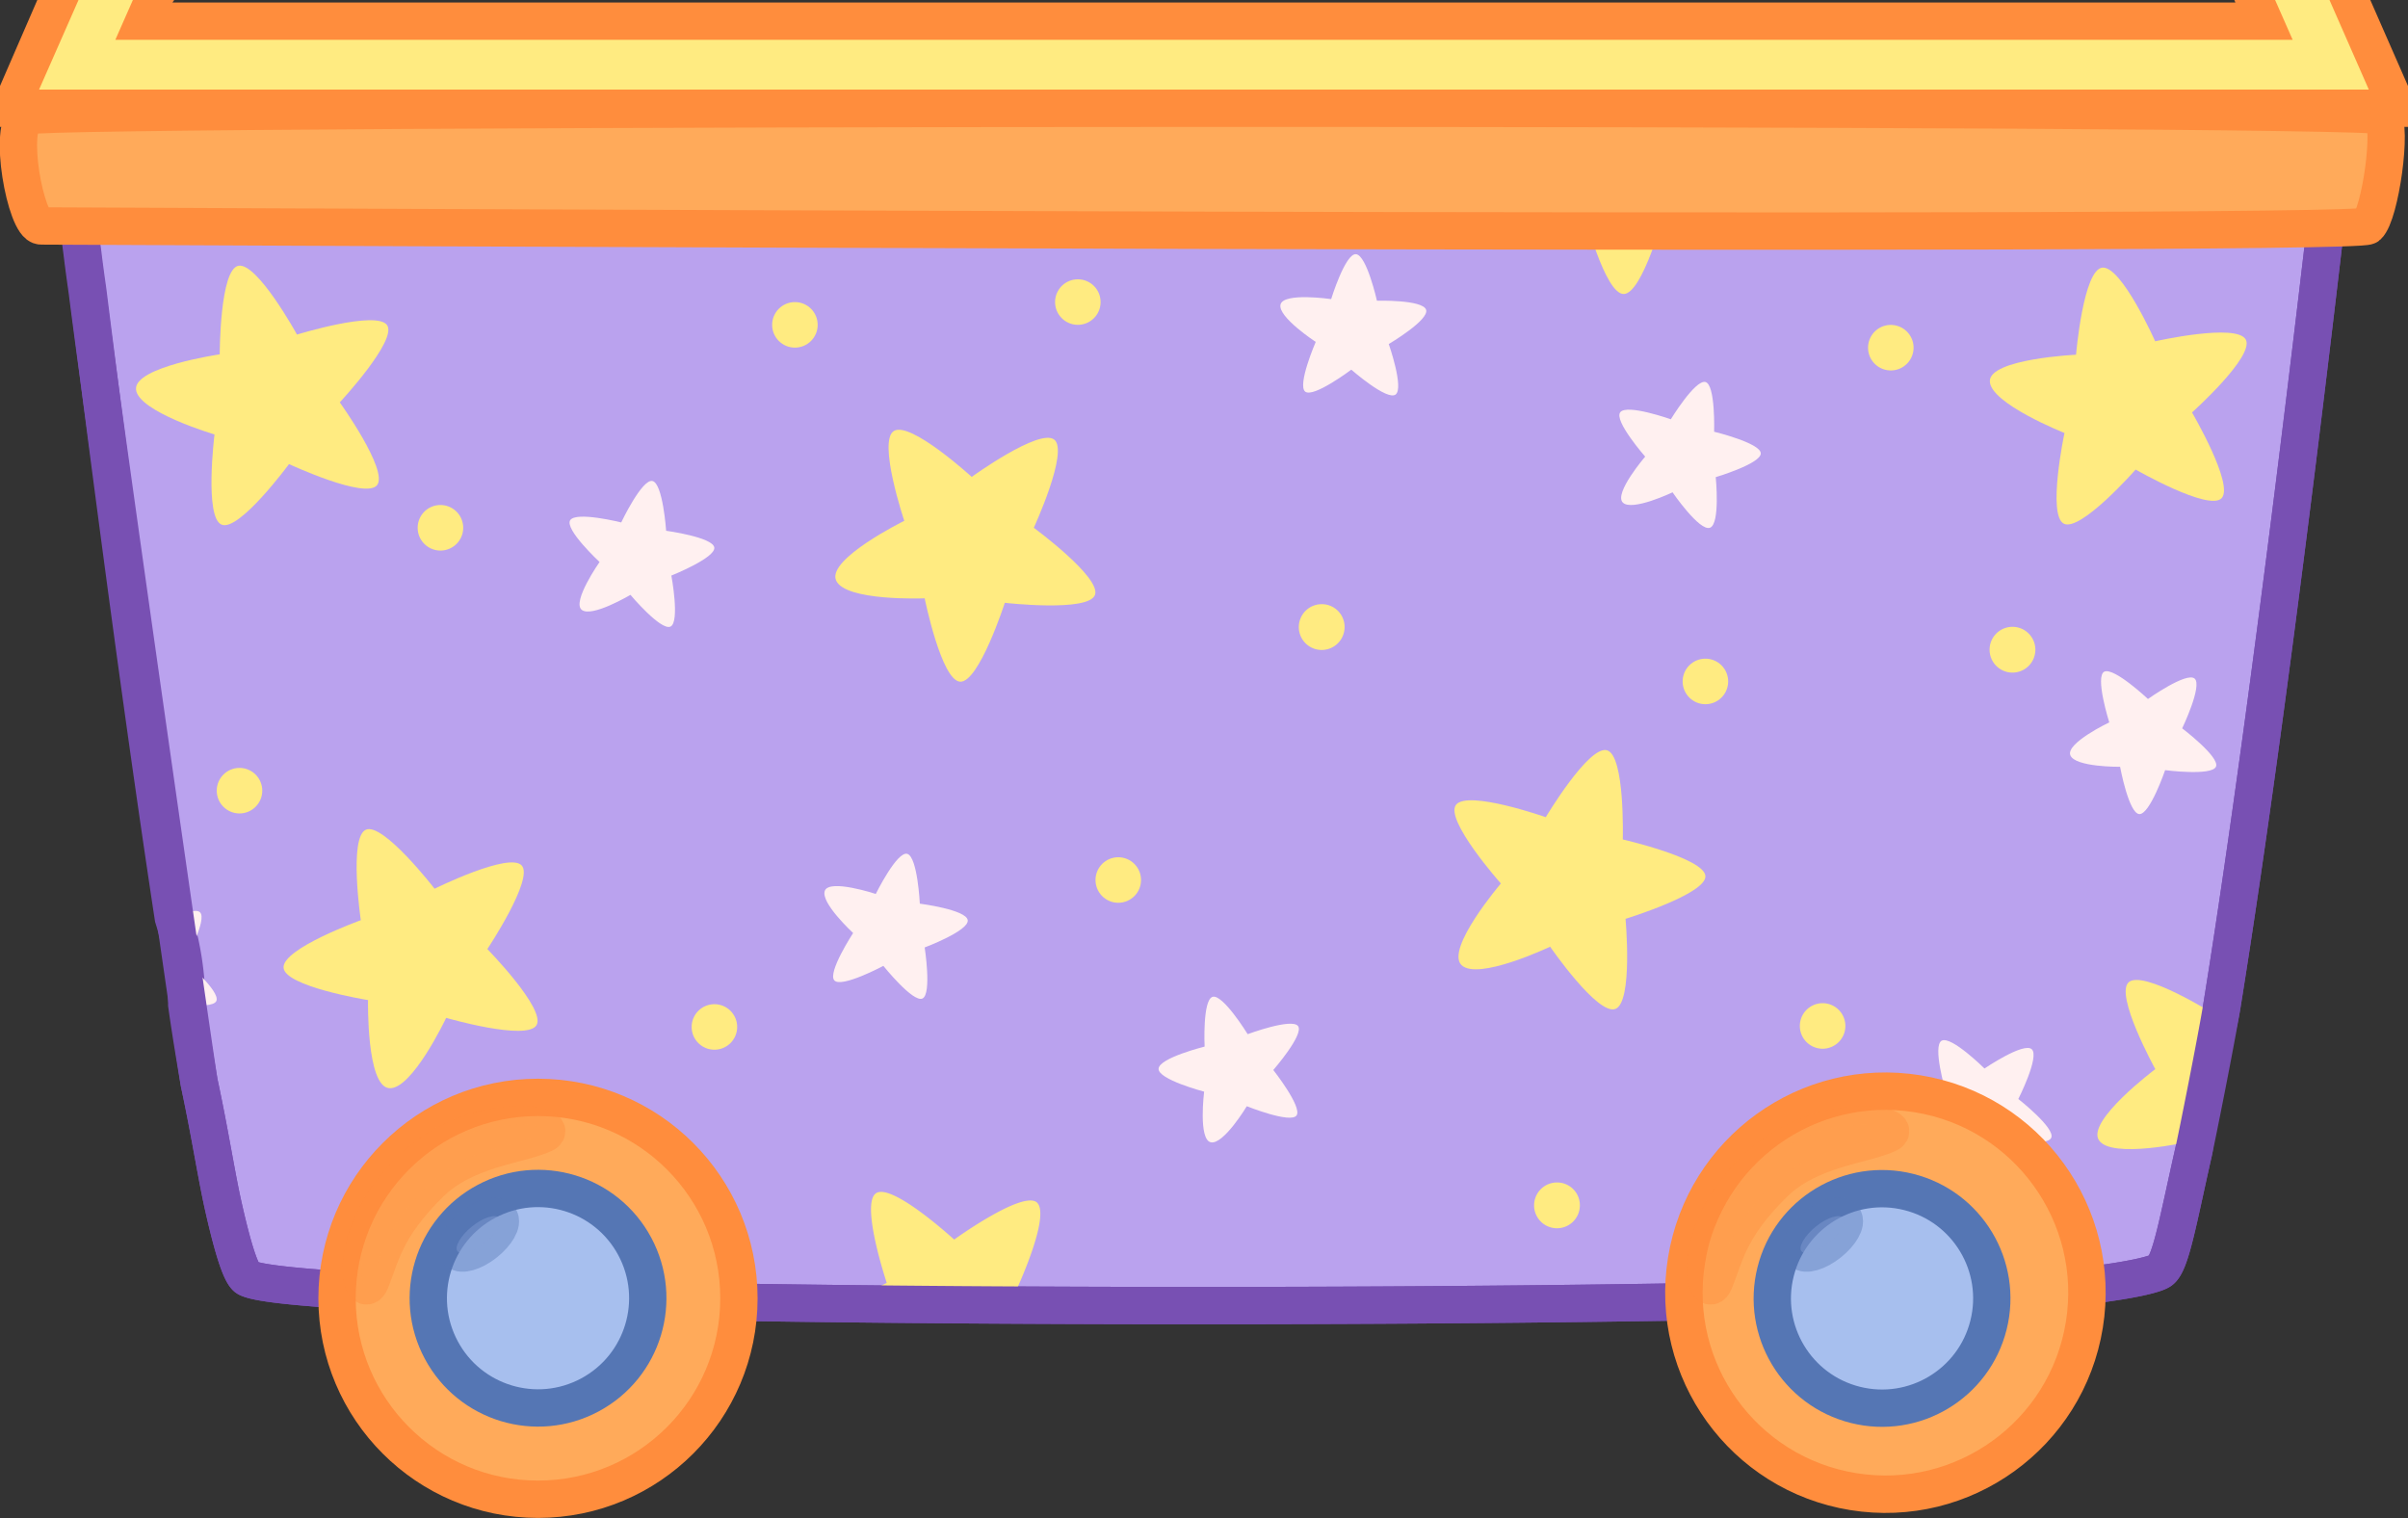 <svg xmlns="http://www.w3.org/2000/svg" xmlns:xlink="http://www.w3.org/1999/xlink" width="193.54" height="122.01" viewBox="0 0 193.54 122.01">
  <rect x="0" y="0" width="193.54" height="122.01" fill="#333333" stroke="none"/>
  <defs>
    <symbol id="New_Symbol_2" data-name="New Symbol 2" viewBox="0 0 169.64 91.27">
      <path d="M31,55.93c-1-1.1-7,1.87-7,1.87s-4.15-5.37-5.53-4.74-.4,7.27-.4,7.27-6.24,2.25-6.21,3.79,6.79,2.63,6.79,2.63-.14,6.9,1.69,7.08,4.59-5.65,4.59-5.65,6.48,1.88,7.26.59-3.95-6.12-3.95-6.12S32,57,31,55.93Z" fill="#ffeb81"/>
      <path d="M46.48,30.37c-.13-.83-3.87-1.34-3.87-1.34s-.26-3.81-1.1-4S39,28.36,39,28.36s-3.63-.91-4.1-.18,2.36,3.36,2.36,3.36-2.23,3.18-1.44,3.84,3.92-1.2,3.92-1.2,2.45,2.91,3.22,2.55.07-4.1.07-4.1S46.61,31.2,46.48,30.37Z" fill="#fff0f0"/>
      <path d="M93.4,68.84c-.5-.67-4.05.65-4.05.65s-2-3.25-2.82-3-.64,4-.64,4-3.63.9-3.7,1.77,3.66,1.85,3.66,1.85-.48,3.86.54,4.07,2.89-2.9,2.89-2.9,3.53,1.42,4,.74-1.87-3.65-1.87-3.65S93.9,69.51,93.4,68.84Z" fill="#fff0f0"/>
      <path d="M126.84,21.07s.12-3.82-.71-4-2.77,3-2.77,3-3.52-1.25-4.06-.57,2,3.57,2,3.57-2.53,2.95-1.8,3.69,4-.82,4-.82,2.15,3.14,3,2.85.47-4.07.47-4.07,3.66-1.09,3.62-1.92S126.84,21.07,126.84,21.07Z" fill="#fff0f0"/>
      <path d="M159.47,48s.69,3.74,1.54,3.8,2.08-3.53,2.08-3.53,3.79.49,4.09-.29-2.72-3.07-2.72-3.07,1.65-3.44,1-4-3.75,1.64-3.75,1.64S159,40,158.21,40.35s.39,4.08.39,4.08-3.5,1.67-3.13,2.64S159.47,48,159.47,48Z" fill="#fff0f0"/>
      <path d="M151.29,74.7s1.73-3.41,1.08-4-3.8,1.55-3.8,1.55-2.65-2.63-3.43-2.24.31,4.08.31,4.08-3.55,1.6-3.2,2.57,4,1,4,1,.61,3.75,1.46,3.83S149.84,78,149.84,78s3.78.59,4.1-.19S151.29,74.7,151.29,74.7Z" fill="#fff0f0"/>
      <path d="M99.74,10.54s-.82-3.65-1.68-3.74-2,3.61-2,3.61-3.84-.56-4.07.44,2.83,3,2.83,3-1.51,3.49-.84,4,3.7-1.77,3.7-1.77,2.87,2.52,3.56,2-.55-4.06-.55-4.06,3.29-1.94,3-2.76S99.74,10.54,99.74,10.54Z" fill="#fff0f0"/>
      <path d="M6.46,66.82c.34-.77-2.53-3.22-2.53-3.22s1.84-3.34,1.21-3.91c-.32-.29-1.27.06-2.14.48q.54,3.6,1.08,7C5.12,67.22,6.28,67.23,6.46,66.82Z" fill="#fff0f0"/>
      <path d="M63,59s-.18-3.73-1-4-2.54,3.22-2.54,3.22-3.69-1.22-4.09-.27,2.27,3.41,2.27,3.41-2.08,3.18-1.51,3.81S60.07,64,60.07,64s2.4,3,3.15,2.62.17-4.1.17-4.1,3.57-1.34,3.46-2.19S63,59,63,59Z" fill="#fff0f0"/>
      <path d="M119.5,53.84s.19-6.78-1.28-7.17-4.91,5.38-4.91,5.38-6.26-2.2-7.21-1,3.6,6.33,3.6,6.33-4.47,5.25-3.17,6.55,7.13-1.47,7.13-1.47,3.83,5.56,5.25,5,.81-7.24.81-7.24,6.51-2,6.42-3.44S119.5,53.84,119.5,53.84Z" fill="#ffeb81"/>
      <path d="M160.72,24.11s5.89,3.38,6.91,2.3-2.38-6.89-2.38-6.89,5.05-4.52,4.32-5.86-7.28.14-7.28.14-2.7-6.06-4.24-5.92-2.12,7-2.12,7S149,15.21,149,17s6,4.17,6,4.17-1.4,6.61-.05,7.29S160.72,24.11,160.72,24.11Z" fill="#ffeb81"/>
      <path d="M109.18,2.36c.77,1.67,7.2,1.08,7.2,1.08S118.06,10,119.57,10s3.26-6.52,3.26-6.52,6.77.42,7.21-1c.17-.58-.65-1.53-1.7-2.46H110.52C109.57.85,108.89,1.72,109.18,2.36Z" fill="#ffeb81"/>
      <path d="M72.39,83c-1.2-.93-6.63,3-6.63,3s-4.89-4.49-6.24-3.75.82,7.23.82,7.23a31.43,31.43,0,0,0-2.82,1.63c4.77.06,9.7.09,14.71.12-.83-.68-1.48-1.16-1.48-1.16S73.59,84,72.39,83Z" fill="#ffeb81"/>
      <path d="M72.16,28.79S75,22.63,73.8,21.7s-6.63,3-6.63,3S62.28,20.23,60.93,21s.82,7.23.82,7.23S55.57,31.28,56.26,33s7.13,1.46,7.13,1.46,1.34,6.61,2.85,6.7,3.59-6.34,3.59-6.34,6.75.77,7.25-.64S72.16,28.79,72.16,28.79Z" fill="#ffeb81"/>
      <path d="M6.89,28.54c1.4.57,5.41-4.87,5.41-4.87s6.16,2.87,7.08,1.69-3-6.65-3-6.65,4.65-5,3.8-6.21-7.24.76-7.24.76S9.75,7.46,8.24,7.73s-1.51,7.12-1.51,7.12-6.84,1-6.73,2.8,6.31,3.64,6.31,3.64S5.48,28,6.89,28.54Z" fill="#ffeb81"/>
      <path d="M167,67.86s-5.62-3.53-6.82-2.56,2.12,7,2.12,7-5.52,4.14-4.54,5.7,7.28.13,7.28.13.14.35.37.87c.29-1.28.62-2.67,1-4.16.43-2.36.86-4.93,1.3-7.66Z" fill="#ffeb81"/>
      <path d="M24.47,30.62a1.83,1.83,0,1,0-1.83-1.83A1.83,1.83,0,0,0,24.47,30.62Z" fill="#ffeb81"/>
      <circle cx="8.32" cy="49.92" r="1.83" fill="#ffeb81"/>
      <path d="M95.3,34.93a1.84,1.84,0,1,0,1.84,1.83A1.83,1.83,0,0,0,95.3,34.93Z" fill="#ffeb81"/>
      <path d="M135.56,67a1.83,1.83,0,1,0,1.83,1.83A1.83,1.83,0,0,0,135.56,67Z" fill="#ffeb81"/>
      <circle cx="75.7" cy="10.64" r="1.83" transform="translate(-0.62 6.3) rotate(-4.74)" fill="#ffeb81"/>
      <path d="M114.22,81.41a1.84,1.84,0,1,0,1.83,1.83A1.83,1.83,0,0,0,114.22,81.41Z" fill="#ffeb81"/>
      <circle cx="141.03" cy="14.31" r="1.83" transform="translate(104.32 151.23) rotate(-80.78)" fill="#ffeb81"/>
      <path d="M152.66,38.6a1.84,1.84,0,1,0-1.84,1.83A1.84,1.84,0,0,0,152.66,38.6Z" fill="#ffeb81"/>
      <circle cx="52.96" cy="12.48" r="1.83" fill="#ffeb81"/>
      <circle cx="126.14" cy="41.14" r="1.83" fill="#ffeb81"/>
      <circle cx="78.95" cy="57.1" r="1.83" fill="#ffeb81"/>
      <circle cx="46.49" cy="68.91" r="1.83" fill="#ffeb81"/>
    </symbol>
  </defs>
  <g style="isolation: isolate">
    <g id="Layer_2" data-name="Layer 2">
      <g id="Layer_1-2" data-name="Layer 1">
        <g id="fu_cart_front" data-name="fu_cart front">
          <g>
            <path d="M188.86,0h-7.64L182,1.7H11.57L12.32,0H4.68L1.5,7.23V8.7H192V7.23Z" fill="#ffeb81"/>
            <path d="M182.86,0h-3.28l.09.2H13.86L14,0H10.68L9.27,3.2h175Zm0,0h-3.28l.09.2H13.86L14,0H10.68L9.27,3.2h175Zm7.65,0h-3.28l3.16,7.2H3.14L6.31,0H3L0,6.91V10.2H193.54V6.91Zm-7.65,0h-3.28l.09.2H13.86L14,0H10.68L9.27,3.2h175Z" fill="#ff8d3d"/>
          </g>
          <g>
            <path d="M187.44,13.63s-4.59,40.77-8.85,67.16c-.44,2.72-1.36,5-1.79,7.41-.37,1.49-.21,3.13-.5,4.41-1.23,5.43-1.82,8.92-2.65,9.51s-6.52,1.55-15.09,1.9C121,105.57,25.66,105.15,20,102.77a.67.67,0,0,1-.19-.1h0c-.49-.42-1.1-2.38-1.8-5.45-.6-2.6-1.1-6-2-10.19-.34-2-.69-4.07-1-6.28a23.46,23.46,0,0,0-1.08-7C11.29,56.43,8.57,35.44,7.06,23.4c-.15-1.06-.28-2-.4-3-.55-4.2-.81-6.8-.81-6.8Z" fill="#baa2ee" stroke="#7850b3" stroke-miterlimit="10" stroke-width="3"/>
            <use width="169.64" height="91.27" transform="translate(10.93 13.63)" xlink:href="#New_Symbol_2"/>
            <path d="M187.44,13.63s-4.59,40.77-8.85,67.16c-.44,2.72-2,10.54-2.29,11.82-1.23,5.43-1.82,8.92-2.65,9.51s-6.52,1.55-15.09,1.9C121,105.57,25.66,105.15,20,102.77a.67.67,0,0,1-.19-.1h0c-.49-.42-1.1-2.38-1.8-5.45-.6-2.6-1.1-6-2-10.19-.34-2-7.48-51.59-9-63.63-.15-1.06-.28-2-.4-3-.55-4.2-.81-6.8-.81-6.8Z" fill="none" stroke="#7850b3" stroke-miterlimit="10" stroke-width="3"/>
            <path d="M190.3,18.16c-1,.93-185.78,0-187,0S.56,10.08,2.19,9.31s188.41-.85,189.27,0S191.3,17.23,190.3,18.16Z" fill="#ffaa5a" stroke="#ff8d3d" stroke-miterlimit="10" stroke-width="3"/>
            <g>
              <circle cx="43.24" cy="104.35" r="16.15" fill="#ffaa5a" stroke="#ff8d3d" stroke-miterlimit="10" stroke-width="3"/>
              <circle cx="43.24" cy="104.35" r="8.82" transform="translate(-44.1 32.72) rotate(-28.14)" fill="#a7bfee" stroke="#5576b4" stroke-miterlimit="10" stroke-width="3"/>
              <path d="M29.78,103c.83-2,1.11-4.27,4.77-7.87,2.87-2.83,7.18-3.06,9.19-4C45.23,90.4,38.07,89.05,33,94,27.65,99.22,29,104.84,29.78,103Z" fill="#ffaa5a" stroke="#ff8d3d" stroke-miterlimit="10" stroke-width="3" opacity="0.4" style="mix-blend-mode: screen"/>
              <path d="M40.14,97.9c.29.36-.22,1.26-1.15,2s-1.92,1-2.21.68.23-1.26,1.15-2S39.85,97.53,40.14,97.9Z" fill="#a7bfee" stroke="#5576b4" stroke-miterlimit="10" stroke-width="3" opacity="0.4" style="mix-blend-mode: screen"/>
            </g>
            <g>
              <circle cx="151.26" cy="104.35" r="16.15" transform="matrix(0.16, -0.99, 0.99, 0.16, 24.03, 236.95)" fill="#ffaa5a" stroke="#ff8d3d" stroke-miterlimit="10" stroke-width="3"/>
              <circle cx="151.26" cy="104.35" r="8.82" transform="translate(13.36 225.81) rotate(-75.97)" fill="#a7bfee" stroke="#5576b4" stroke-miterlimit="10" stroke-width="3"/>
              <path d="M137.8,103c.83-2,1.11-4.27,4.77-7.87,2.87-2.83,7.18-3.06,9.19-4,1.49-.72-5.67-2.07-10.77,2.91C135.67,99.22,137.05,104.84,137.8,103Z" fill="#ffaa5a" stroke="#ff8d3d" stroke-miterlimit="10" stroke-width="3" opacity="0.4" style="mix-blend-mode: screen"/>
              <path d="M148.16,97.9c.29.36-.22,1.26-1.15,2s-1.91,1-2.21.68.23-1.26,1.15-2S147.87,97.53,148.16,97.9Z" fill="#a7bfee" stroke="#5576b4" stroke-miterlimit="10" stroke-width="3" opacity="0.4" style="mix-blend-mode: screen"/>
            </g>
          </g>
        </g>
      </g>
    </g>
  </g>
</svg>
